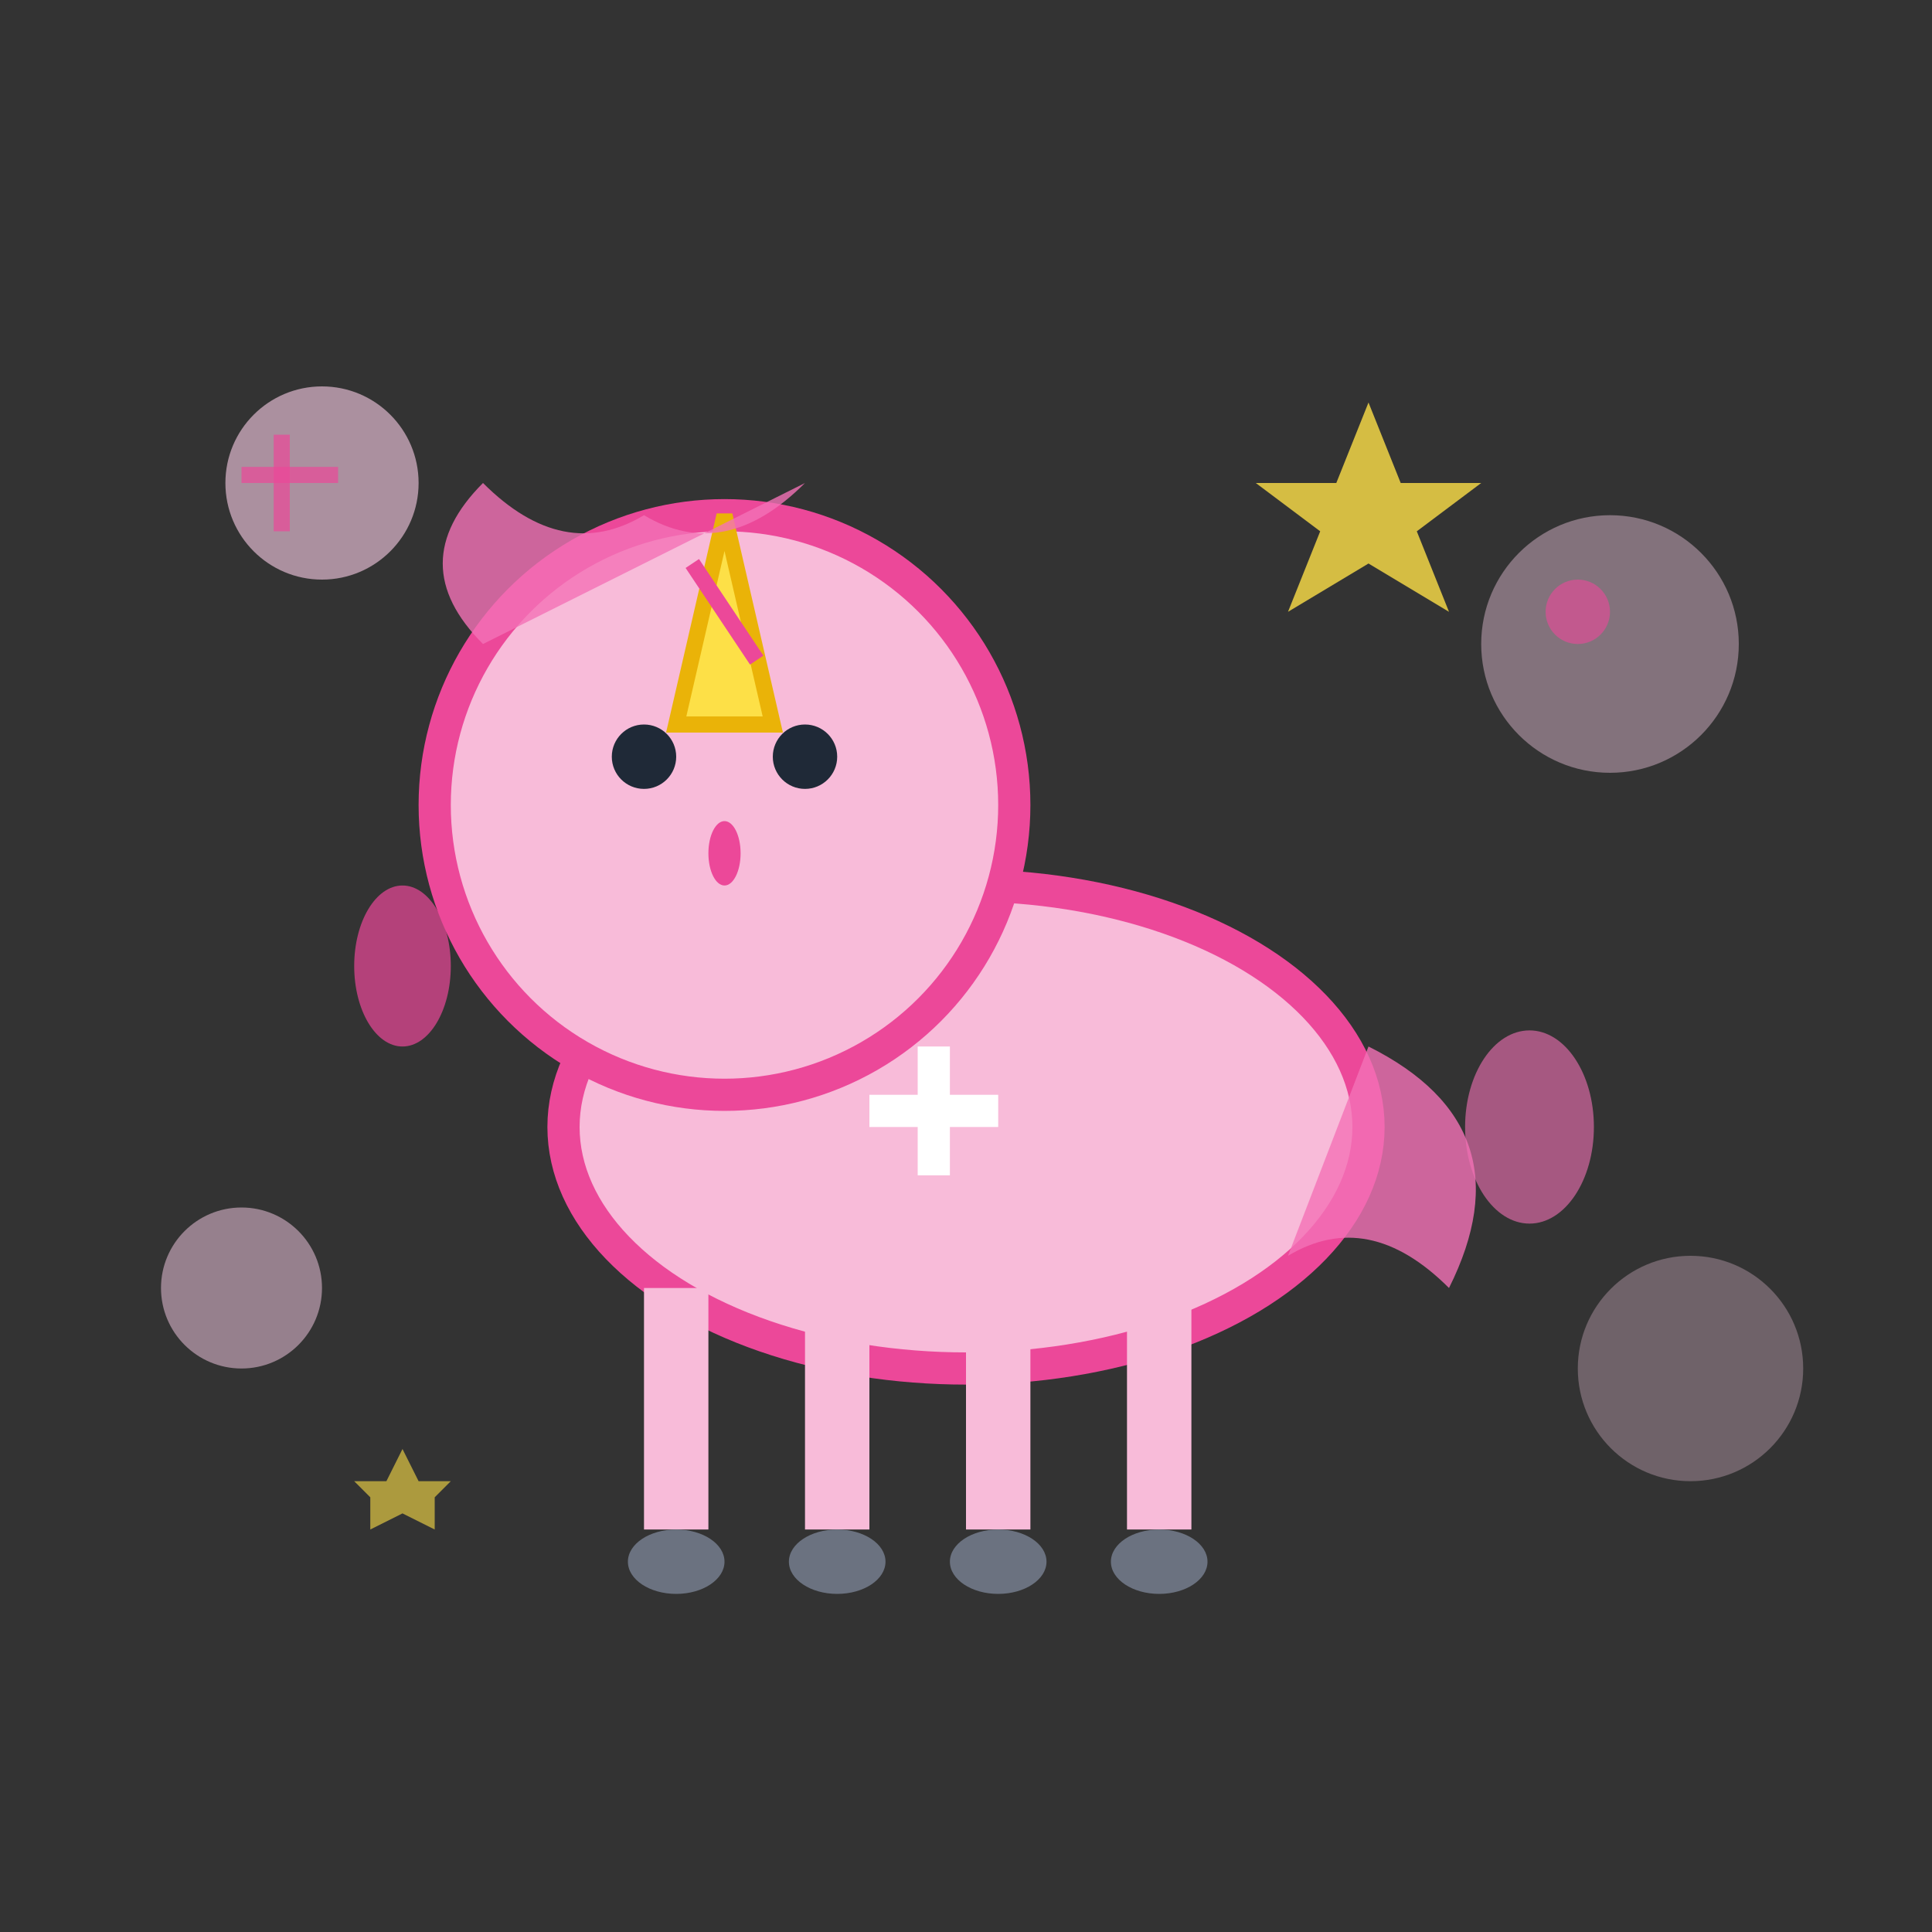 <svg width="120" height="120" viewBox="0 0 120 120" fill="none" xmlns="http://www.w3.org/2000/svg">
  <rect x="0" y="0" width="120" height="120" fill="#333333" stroke="none"/>
  <!-- Unicorn with medical theme -->
  <g id="unicorn-medicine">
    <!-- Unicorn body -->
    <ellipse cx="60" cy="70" rx="25" ry="15" fill="#F8BBD9" stroke="#EC4899" stroke-width="2"/>
    
    <!-- Unicorn head -->
    <circle cx="45" cy="50" r="18" fill="#F8BBD9" stroke="#EC4899" stroke-width="2"/>
    
    <!-- Horn -->
    <polygon points="45,32 48,45 42,45" fill="#FDE047" stroke="#EAB308" stroke-width="1"/>
    
    <!-- Horn spiral -->
    <path d="M43 35 Q45 38 47 41" stroke="#EC4899" stroke-width="1" fill="none"/>
    
    <!-- Eyes -->
    <circle cx="40" cy="47" r="2" fill="#1F2937"/>
    <circle cx="50" cy="47" r="2" fill="#1F2937"/>
    
    <!-- Nose -->
    <ellipse cx="45" cy="53" rx="1" ry="2" fill="#EC4899"/>
    
    <!-- Mane -->
    <path d="M30 40 Q25 35 30 30 Q35 35 40 32 Q45 35 50 30" fill="#F472B6" opacity="0.8"/>
    
    <!-- Legs -->
    <rect x="40" y="80" width="4" height="15" fill="#F8BBD9"/>
    <rect x="50" y="80" width="4" height="15" fill="#F8BBD9"/>
    <rect x="60" y="80" width="4" height="15" fill="#F8BBD9"/>
    <rect x="70" y="80" width="4" height="15" fill="#F8BBD9"/>
    
    <!-- Hooves -->
    <ellipse cx="42" cy="97" rx="3" ry="2" fill="#6B7280"/>
    <ellipse cx="52" cy="97" rx="3" ry="2" fill="#6B7280"/>
    <ellipse cx="62" cy="97" rx="3" ry="2" fill="#6B7280"/>
    <ellipse cx="72" cy="97" rx="3" ry="2" fill="#6B7280"/>
    
    <!-- Tail -->
    <path d="M85 65 Q95 70 90 80 Q85 75 80 78" fill="#F472B6" opacity="0.8"/>
    
    <!-- Medical cross on body -->
    <rect x="57" y="65" width="2" height="8" fill="white"/>
    <rect x="54" y="68" width="8" height="2" fill="white"/>
    
    <!-- Floating medical elements -->
    <circle cx="20" cy="30" r="6" fill="#FBCFE8" opacity="0.6"/>
    <rect x="17" y="27" width="1" height="6" fill="#EC4899" opacity="0.7"/>
    <rect x="15" y="29" width="6" height="1" fill="#EC4899" opacity="0.7"/>
    
    <circle cx="100" cy="40" r="8" fill="#FBCFE8" opacity="0.4"/>
    <circle cx="98" cy="38" r="2" fill="#EC4899" opacity="0.6"/>
    
    <circle cx="15" cy="80" r="5" fill="#FBCFE8" opacity="0.5"/>
    <circle cx="105" cy="85" r="7" fill="#FBCFE8" opacity="0.3"/>
    
    <!-- Pills/medicine -->
    <ellipse cx="25" cy="60" rx="3" ry="5" fill="#EC4899" opacity="0.7"/>
    <ellipse cx="95" cy="70" rx="4" ry="6" fill="#F472B6" opacity="0.6"/>
    
    <!-- Stars -->
    <polygon points="85,25 87,30 92,30 88,33 90,38 85,35 80,38 82,33 78,30 83,30" fill="#FDE047" opacity="0.8"/>
    <polygon points="25,90 26,92 28,92 27,93 27,95 25,94 23,95 23,93 22,92 24,92" fill="#FDE047" opacity="0.6"/>
  </g>
</svg>